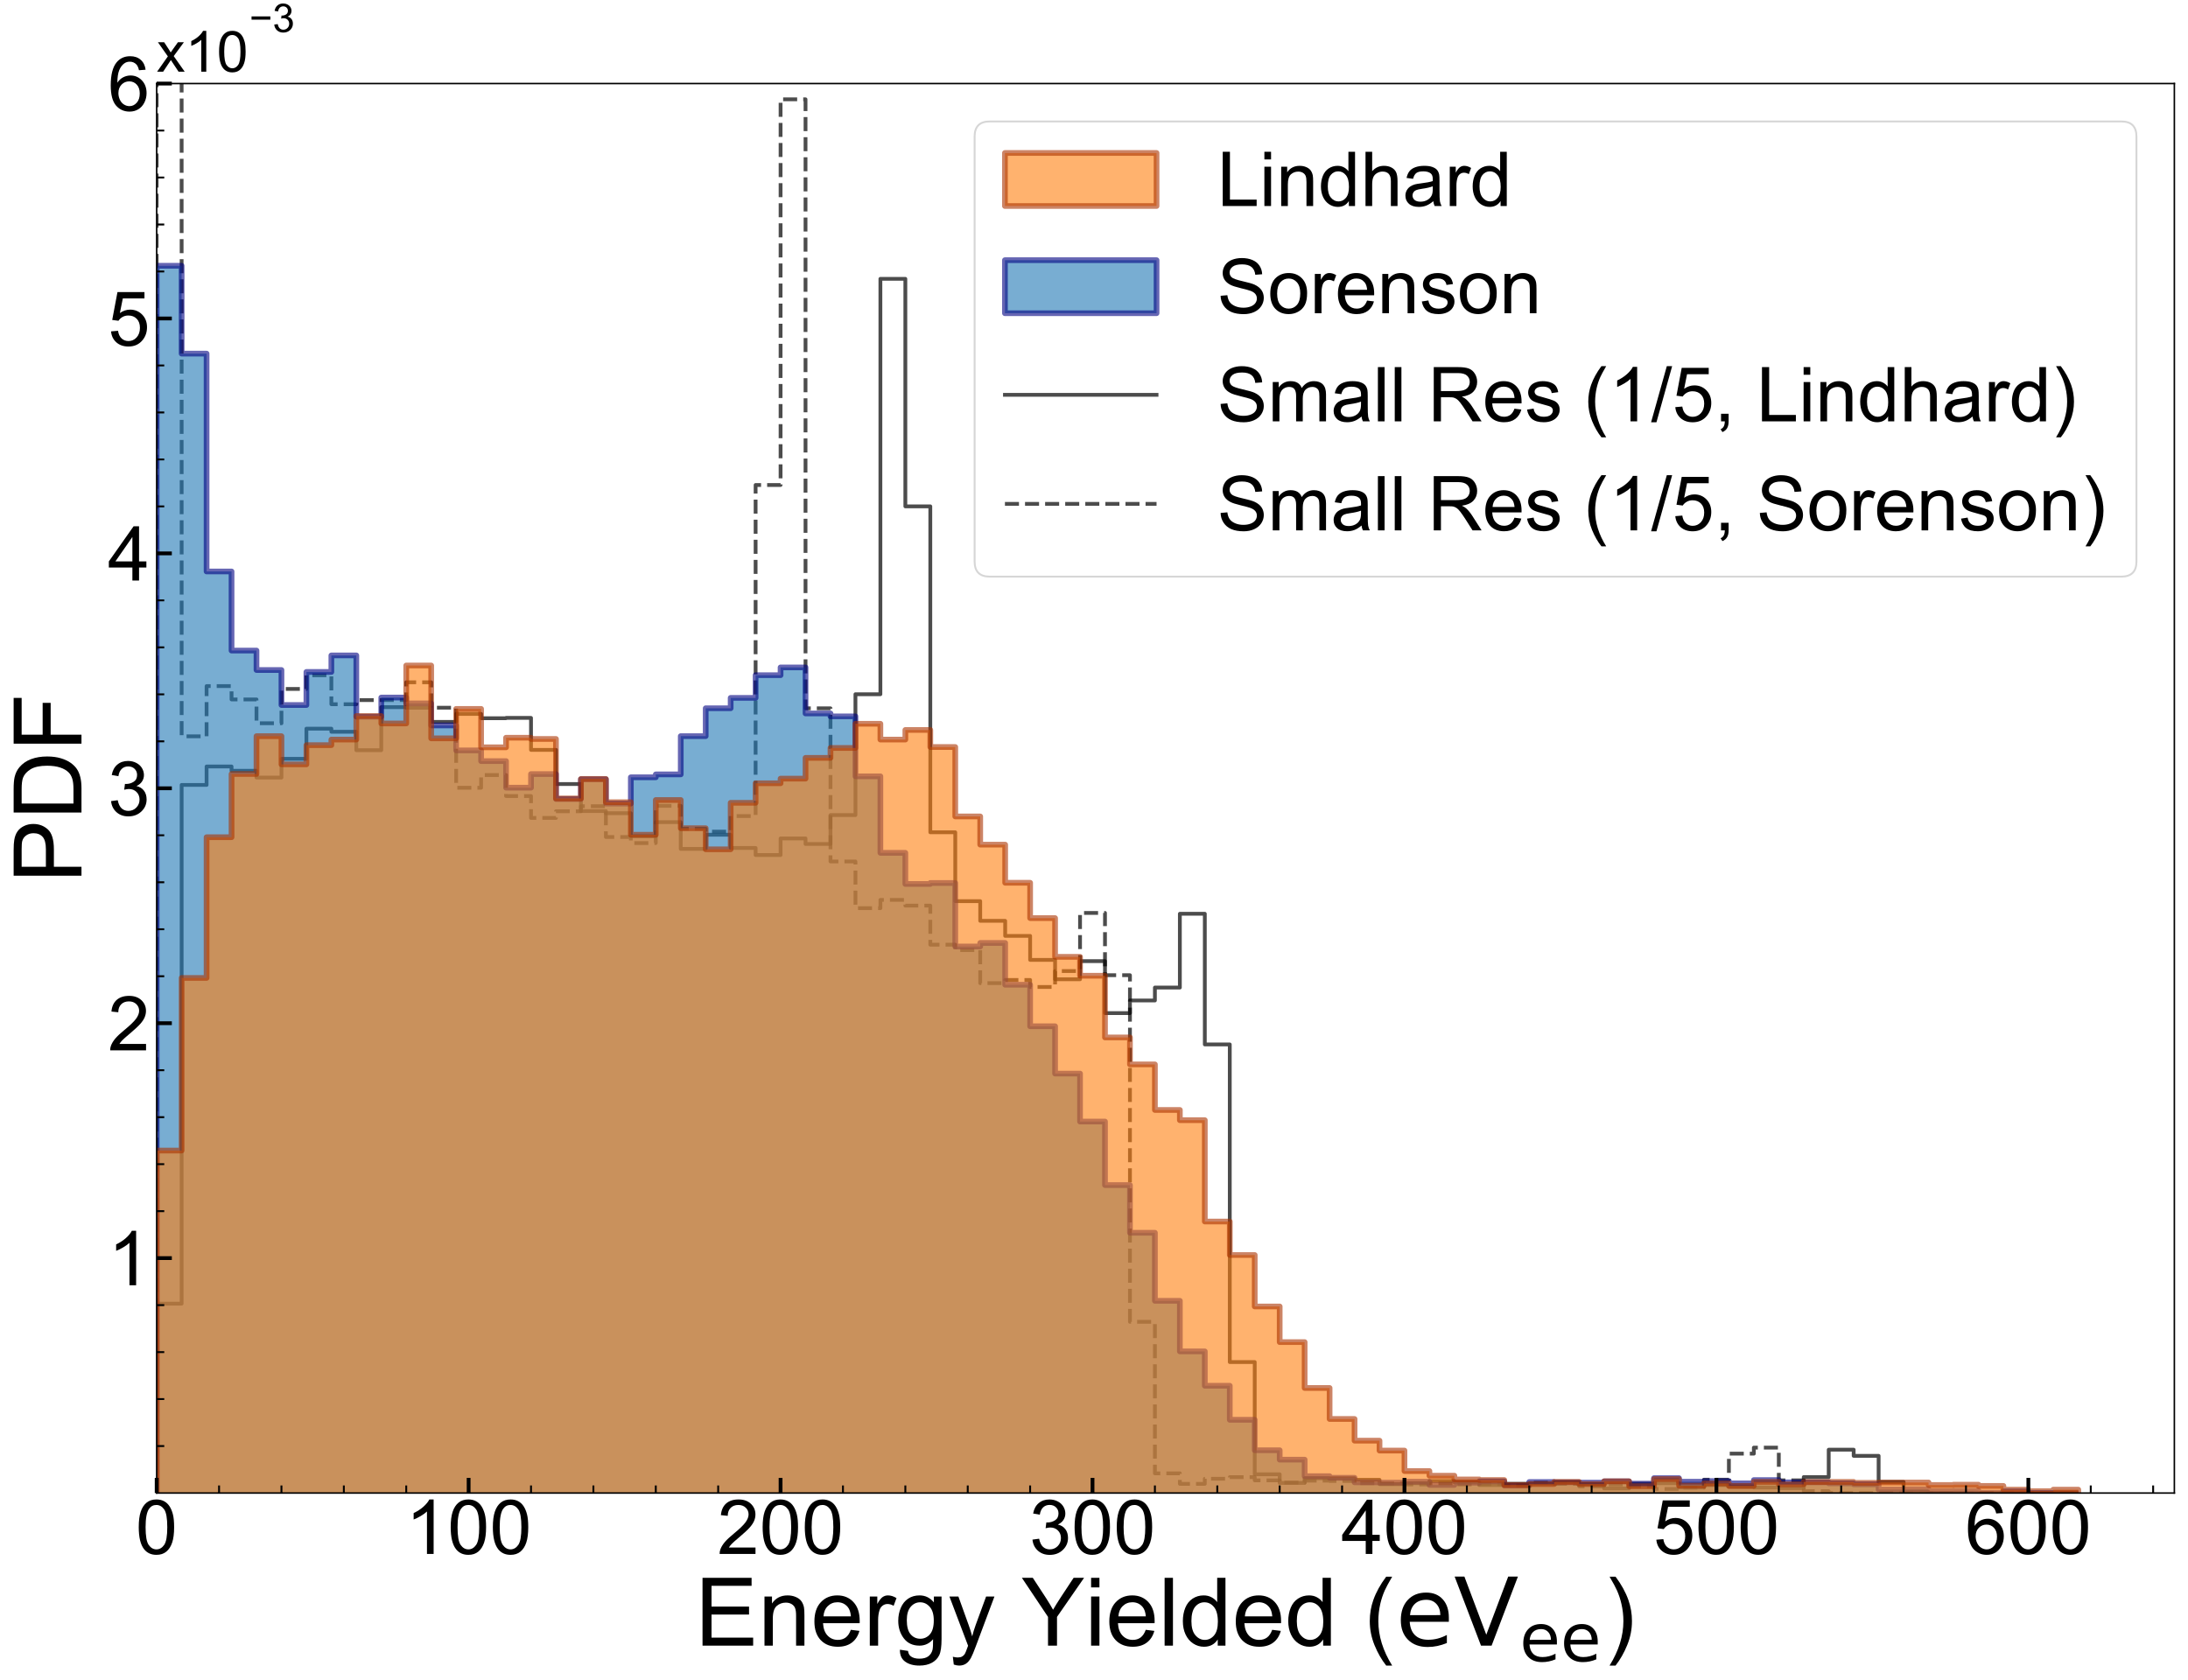 <?xml version="1.0" encoding="utf-8" standalone="no"?>
<!DOCTYPE svg PUBLIC "-//W3C//DTD SVG 1.1//EN"
  "http://www.w3.org/Graphics/SVG/1.1/DTD/svg11.dtd">
<!-- Created with matplotlib (https://matplotlib.org/) -->
<svg height="886.781pt" version="1.1" viewBox="0 0 1154.52 886.781" width="1154.52pt" xmlns="http://www.w3.org/2000/svg" xmlns:xlink="http://www.w3.org/1999/xlink">
 <defs>
  <style type="text/css">
*{stroke-linecap:butt;stroke-linejoin:round;}
  </style>
 </defs>
 <g id="figure_1">
  <g id="patch_1">
   <path d="M 0 886.781 
L 1154.52 886.781 
L 1154.52 0 
L 0 0 
z
" style="fill:#ffffff;"/>
  </g>
  <g id="axes_1">
   <g id="patch_2">
    <path d="M 82.67 788 
L 1147.32 788 
L 1147.32 44.1 
L 82.67 44.1 
z
" style="fill:#ffffff;"/>
   </g>
   <g id="patch_3">
    <path clip-path="url(#p6a015f4d8a)" d="M 82.67 788 
L 82.67 688.036 
L 95.839 688.036 
L 95.839 414.273 
L 109.007 414.273 
L 109.007 404.536 
L 122.175 404.536 
L 122.175 406.808 
L 135.343 406.808 
L 135.343 410.378 
L 148.511 410.378 
L 148.511 400.479 
L 161.68 400.479 
L 161.68 384.576 
L 174.848 384.576 
L 174.848 386.199 
L 188.016 386.199 
L 188.016 395.935 
L 201.184 395.935 
L 201.184 373.216 
L 214.352 373.216 
L 214.352 373.541 
L 227.521 373.541 
L 227.521 381.006 
L 240.689 381.006 
L 240.689 376.786 
L 253.857 376.786 
L 253.857 379.058 
L 267.025 379.058 
L 267.025 378.896 
L 280.194 378.896 
L 280.194 395.773 
L 293.362 395.773 
L 293.362 413.786 
L 306.53 413.786 
L 306.53 428.066 
L 319.698 428.066 
L 319.698 429.202 
L 332.866 429.202 
L 332.866 441.373 
L 346.035 441.373 
L 346.035 433.908 
L 359.203 433.908 
L 359.203 448.027 
L 372.371 448.027 
L 372.371 440.562 
L 385.539 440.562 
L 385.539 447.54 
L 398.707 447.54 
L 398.707 451.272 
L 411.876 451.272 
L 411.876 442.509 
L 425.044 442.509 
L 425.044 445.43 
L 438.212 445.43 
L 438.212 430.176 
L 451.38 430.176 
L 451.38 366.401 
L 464.548 366.401 
L 464.548 147.162 
L 477.717 147.162 
L 477.717 267.248 
L 490.885 267.248 
L 490.885 439.264 
L 504.053 439.264 
L 504.053 475.614 
L 517.221 475.614 
L 517.221 486 
L 530.39 486 
L 530.39 493.951 
L 543.558 493.951 
L 543.558 506.609 
L 556.726 506.609 
L 556.726 516.833 
L 569.894 516.833 
L 569.894 507.258 
L 583.062 507.258 
L 583.062 534.683 
L 596.231 534.683 
L 596.231 528.03 
L 609.399 528.03 
L 609.399 521.214 
L 622.567 521.214 
L 622.567 482.267 
L 635.735 482.267 
L 635.735 551.236 
L 648.903 551.236 
L 648.903 718.869 
L 662.072 718.869 
L 662.072 778.101 
L 675.24 778.101 
L 675.24 782.645 
L 688.408 782.645 
L 688.408 780.211 
L 714.745 780.211 
L 714.745 781.022 
L 727.913 781.022 
L 727.913 783.294 
L 741.081 783.294 
L 741.081 782.807 
L 754.249 782.807 
L 754.249 781.671 
L 767.417 781.671 
L 767.417 782.32 
L 780.586 782.32 
L 780.586 783.781 
L 793.754 783.781 
L 793.754 783.132 
L 806.922 783.132 
L 806.922 782.969 
L 820.09 782.969 
L 820.09 782.32 
L 833.258 782.32 
L 833.258 783.294 
L 846.427 783.294 
L 846.427 785.566 
L 859.595 785.566 
L 859.595 783.132 
L 872.763 783.132 
L 872.763 782.807 
L 885.931 782.807 
L 885.931 785.079 
L 899.1 785.079 
L 899.1 783.781 
L 912.268 783.781 
L 912.268 784.754 
L 925.436 784.754 
L 925.436 785.079 
L 938.604 785.079 
L 938.604 785.404 
L 951.772 785.404 
L 951.772 779.562 
L 964.941 779.562 
L 964.941 765.119 
L 978.109 765.119 
L 978.109 768.364 
L 991.277 768.364 
L 991.277 782.158 
L 1004.445 782.158 
L 1004.445 787.513 
L 1017.613 787.513 
L 1017.613 788 
L 1096.623 788 
L 1096.623 788 
" style="fill:none;opacity:0.7;stroke:#000000;stroke-linejoin:miter;stroke-width:2;"/>
   </g>
   <g id="patch_4">
    <path clip-path="url(#p6a015f4d8a)" d="M 82.67 788 
L 82.67 -1 
M 95.839 -1 
L 95.839 388.601 
L 109.007 388.601 
L 109.007 362.109 
L 122.175 362.109 
L 122.175 369.151 
L 135.343 369.151 
L 135.343 381.727 
L 148.511 381.727 
L 148.511 363.618 
L 161.68 363.618 
L 161.68 356.408 
L 174.848 356.408 
L 174.848 371.666 
L 188.016 371.666 
L 188.016 369.486 
L 214.352 369.486 
L 214.352 360.097 
L 227.521 360.097 
L 227.521 373.51 
L 240.689 373.51 
L 240.689 415.764 
L 253.857 415.764 
L 253.857 409.057 
L 267.025 409.057 
L 267.025 420.124 
L 280.194 420.124 
L 280.194 431.693 
L 293.362 431.693 
L 293.362 428.172 
L 306.53 428.172 
L 306.53 425.489 
L 319.698 425.489 
L 319.698 441.754 
L 332.866 441.754 
L 332.866 444.94 
L 346.035 444.94 
L 346.035 425.322 
L 359.203 425.322 
L 359.203 437.394 
L 372.371 437.394 
L 372.371 438.903 
L 385.539 438.903 
L 385.539 430.687 
L 398.707 430.687 
L 398.707 255.971 
L 411.876 255.971 
L 411.876 52.415 
L 425.044 52.415 
L 425.044 373.846 
L 438.212 373.846 
L 438.212 454.665 
L 451.38 454.665 
L 451.38 479.313 
L 464.548 479.313 
L 464.548 474.953 
L 477.717 474.953 
L 477.717 477.971 
L 490.885 477.971 
L 490.885 498.595 
L 504.053 498.595 
L 504.053 501.446 
L 517.221 501.446 
L 517.221 518.884 
L 530.39 518.884 
L 530.39 517.207 
L 543.558 517.207 
L 543.558 520.896 
L 556.726 520.896 
L 556.726 512.512 
L 569.894 512.512 
L 569.894 481.828 
L 583.062 481.828 
L 583.062 514.692 
L 596.231 514.692 
L 596.231 697.624 
L 609.399 697.624 
L 609.399 777.604 
L 622.567 777.604 
L 622.567 783.137 
L 635.735 783.137 
L 635.735 780.455 
L 648.903 780.455 
L 648.903 779.616 
L 662.072 779.616 
L 662.072 781.293 
L 675.24 781.293 
L 675.24 782.467 
L 688.408 782.467 
L 688.408 781.461 
L 701.576 781.461 
L 701.576 781.628 
L 714.745 781.628 
L 714.745 782.802 
L 727.913 782.802 
L 727.913 782.97 
L 741.081 782.97 
L 741.081 783.473 
L 754.249 783.473 
L 754.249 782.97 
L 767.417 782.97 
L 767.417 783.473 
L 780.586 783.473 
L 780.586 783.305 
L 793.754 783.305 
L 793.754 783.976 
L 806.922 783.976 
L 806.922 782.634 
L 820.09 782.634 
L 820.09 783.137 
L 833.258 783.137 
L 833.258 784.479 
L 846.427 784.479 
L 846.427 783.473 
L 859.595 783.473 
L 859.595 784.479 
L 872.763 784.479 
L 872.763 785.82 
L 885.931 785.82 
L 885.931 785.15 
L 899.1 785.15 
L 899.1 780.958 
L 912.268 780.958 
L 912.268 767.208 
L 925.436 767.208 
L 925.436 764.023 
L 938.604 764.023 
L 938.604 781.293 
L 951.772 781.293 
L 951.772 786.994 
L 964.941 786.994 
L 964.941 788 
L 1096.623 788 
L 1096.623 788 
" style="fill:none;opacity:0.7;stroke:#000000;stroke-dasharray:7.4,3.2;stroke-dashoffset:0;stroke-linejoin:miter;stroke-width:2;"/>
   </g>
   <g id="patch_5">
    <path clip-path="url(#p6a015f4d8a)" d="M 82.67 788 
L 82.67 140.272 
L 95.839 140.272 
L 95.839 186.636 
L 109.007 186.636 
L 109.007 301.605 
L 122.175 301.605 
L 122.175 343.35 
L 135.343 343.35 
L 135.343 353.615 
L 148.511 353.615 
L 148.511 372.092 
L 161.68 372.092 
L 161.68 354.641 
L 174.848 354.641 
L 174.848 345.916 
L 188.016 345.916 
L 188.016 378.251 
L 201.184 378.251 
L 201.184 368.157 
L 214.352 368.157 
L 214.352 371.237 
L 227.521 371.237 
L 227.521 382.87 
L 240.689 382.87 
L 240.689 396.044 
L 253.857 396.044 
L 253.857 401.69 
L 267.025 401.69 
L 267.025 415.719 
L 280.194 415.719 
L 280.194 408.533 
L 293.362 408.533 
L 293.362 421.707 
L 306.53 421.707 
L 306.53 411.271 
L 319.698 411.271 
L 319.698 424.102 
L 332.866 424.102 
L 332.866 410.244 
L 346.035 410.244 
L 346.035 408.704 
L 359.203 408.704 
L 359.203 388.516 
L 372.371 388.516 
L 372.371 373.803 
L 385.539 373.803 
L 385.539 368.328 
L 398.707 368.328 
L 398.707 356.352 
L 411.876 356.352 
L 411.876 352.246 
L 425.044 352.246 
L 425.044 376.54 
L 438.212 376.54 
L 438.212 378.08 
L 451.38 378.08 
L 451.38 409.731 
L 464.548 409.731 
L 464.548 450.107 
L 477.717 450.107 
L 477.717 466.531 
L 490.885 466.531 
L 490.885 466.018 
L 504.053 466.018 
L 504.053 499.55 
L 517.221 499.55 
L 517.221 497.669 
L 530.39 497.669 
L 530.39 519.739 
L 543.558 519.739 
L 543.558 541.637 
L 556.726 541.637 
L 556.726 566.616 
L 569.894 566.616 
L 569.894 591.936 
L 583.062 591.936 
L 583.062 625.469 
L 596.231 625.469 
L 596.231 650.619 
L 609.399 650.619 
L 609.399 686.547 
L 622.567 686.547 
L 622.567 713.236 
L 635.735 713.236 
L 635.735 731.371 
L 648.903 731.371 
L 648.903 749.335 
L 662.072 749.335 
L 662.072 765.417 
L 675.24 765.417 
L 675.24 770.378 
L 688.408 770.378 
L 688.408 779.104 
L 701.576 779.104 
L 701.576 779.959 
L 714.745 779.959 
L 714.745 782.354 
L 727.913 782.354 
L 727.913 782.525 
L 741.081 782.525 
L 741.081 782.012 
L 754.249 782.012 
L 754.249 783.723 
L 767.417 783.723 
L 767.417 782.525 
L 780.586 782.525 
L 780.586 781.841 
L 793.754 781.841 
L 793.754 784.065 
L 806.922 784.065 
L 806.922 782.183 
L 820.09 782.183 
L 820.09 782.354 
L 833.258 782.354 
L 833.258 782.525 
L 846.427 782.525 
L 846.427 781.841 
L 859.595 781.841 
L 859.595 783.039 
L 872.763 783.039 
L 872.763 780.13 
L 885.931 780.13 
L 885.931 782.012 
L 899.1 782.012 
L 899.1 781.67 
L 912.268 781.67 
L 912.268 782.867 
L 925.436 782.867 
L 925.436 781.157 
L 938.604 781.157 
L 938.604 782.354 
L 951.772 782.354 
L 951.772 782.354 
L 964.941 782.354 
L 964.941 782.867 
L 978.109 782.867 
L 978.109 783.381 
L 991.277 783.381 
L 991.277 786.118 
L 1004.445 786.118 
L 1004.445 785.947 
L 1017.613 785.947 
L 1017.613 786.973 
L 1030.782 786.973 
L 1030.782 786.802 
L 1043.95 786.802 
L 1043.95 787.829 
L 1057.118 787.829 
L 1057.118 787.145 
L 1070.286 787.145 
L 1070.286 788 
L 1083.454 788 
L 1083.454 788 
L 1096.623 788 
L 1096.623 788 
" style="fill:#1f77b4;opacity:0.6;stroke:#000080;stroke-linejoin:miter;stroke-width:3;"/>
   </g>
   <g id="patch_6">
    <path clip-path="url(#p6a015f4d8a)" d="M 82.67 788 
L 82.67 607.242 
L 95.839 607.242 
L 95.839 516.127 
L 109.007 516.127 
L 109.007 441.861 
L 122.175 441.861 
L 122.175 408.49 
L 135.343 408.49 
L 135.343 388.533 
L 148.511 388.533 
L 148.511 403.419 
L 161.68 403.419 
L 161.68 393.277 
L 174.848 393.277 
L 174.848 390.332 
L 188.016 390.332 
L 188.016 377.9 
L 201.184 377.9 
L 201.184 381.826 
L 214.352 381.826 
L 214.352 351.236 
L 227.521 351.236 
L 227.521 389.678 
L 240.689 389.678 
L 240.689 374.138 
L 253.857 374.138 
L 253.857 394.422 
L 267.025 394.422 
L 267.025 389.351 
L 280.194 389.351 
L 280.194 390.005 
L 293.362 390.005 
L 293.362 421.413 
L 306.53 421.413 
L 306.53 411.107 
L 319.698 411.107 
L 319.698 423.376 
L 332.866 423.376 
L 332.866 440.552 
L 346.035 440.552 
L 346.035 422.231 
L 359.203 422.231 
L 359.203 437.117 
L 372.371 437.117 
L 372.371 448.24 
L 385.539 448.24 
L 385.539 423.703 
L 398.707 423.703 
L 398.707 413.397 
L 411.876 413.397 
L 411.876 410.944 
L 425.044 410.944 
L 425.044 399.984 
L 438.212 399.984 
L 438.212 394.749 
L 451.38 394.749 
L 451.38 381.99 
L 464.548 381.99 
L 464.548 390.332 
L 477.717 390.332 
L 477.717 385.261 
L 490.885 385.261 
L 490.885 394.258 
L 504.053 394.258 
L 504.053 430.901 
L 517.221 430.901 
L 517.221 445.787 
L 530.39 445.787 
L 530.39 465.907 
L 543.558 465.907 
L 543.558 484.555 
L 556.726 484.555 
L 556.726 505.003 
L 569.894 505.003 
L 569.894 514.982 
L 583.062 514.982 
L 583.062 547.535 
L 596.231 547.535 
L 596.231 561.766 
L 609.399 561.766 
L 609.399 585.813 
L 622.567 585.813 
L 622.567 591.211 
L 635.735 591.211 
L 635.735 644.702 
L 648.903 644.702 
L 648.903 662.369 
L 662.072 662.369 
L 662.072 689.524 
L 675.24 689.524 
L 675.24 708.336 
L 688.408 708.336 
L 688.408 732.546 
L 701.576 732.546 
L 701.576 748.904 
L 714.745 748.904 
L 714.745 760.355 
L 727.913 760.355 
L 727.913 765.589 
L 741.081 765.589 
L 741.081 776.386 
L 754.249 776.386 
L 754.249 778.839 
L 767.417 778.839 
L 767.417 780.802 
L 780.586 780.802 
L 780.586 781.13 
L 793.754 781.13 
L 793.754 783.747 
L 806.922 783.747 
L 806.922 783.256 
L 820.09 783.256 
L 820.09 782.111 
L 833.258 782.111 
L 833.258 783.256 
L 846.427 783.256 
L 846.427 781.784 
L 859.595 781.784 
L 859.595 784.401 
L 872.763 784.401 
L 872.763 780.639 
L 885.931 780.639 
L 885.931 784.074 
L 899.1 784.074 
L 899.1 782.929 
L 912.268 782.929 
L 912.268 784.238 
L 925.436 784.238 
L 925.436 782.111 
L 938.604 782.111 
L 938.604 783.42 
L 951.772 783.42 
L 951.772 782.111 
L 964.941 782.111 
L 964.941 782.111 
L 978.109 782.111 
L 978.109 782.602 
L 991.277 782.602 
L 991.277 782.438 
L 1004.445 782.438 
L 1004.445 782.438 
L 1017.613 782.438 
L 1017.613 783.747 
L 1030.782 783.747 
L 1030.782 783.583 
L 1043.95 783.583 
L 1043.95 784.238 
L 1057.118 784.238 
L 1057.118 786.201 
L 1070.286 786.201 
L 1070.286 787.019 
L 1083.454 787.019 
L 1083.454 786.201 
L 1096.623 786.201 
L 1096.623 788 
" style="fill:#ff7f0e;opacity:0.6;stroke:#aa3300;stroke-linejoin:miter;stroke-width:3;"/>
   </g>
   <g id="matplotlib.axis_1">
    <g id="xtick_1">
     <g id="line2d_1">
      <defs>
       <path d="M 0 0 
L 0 -8 
" id="m0415cf0cfb" style="stroke:#000000;stroke-width:2;"/>
      </defs>
      <g>
       <use style="stroke:#000000;stroke-width:2;" x="82.67" xlink:href="#m0415cf0cfb" y="788"/>
      </g>
     </g>
     <g id="text_1">
      <!-- 0 -->
      <defs>
       <path d="M 4.156 35.297 
Q 4.156 48 6.766 55.734 
Q 9.375 63.484 14.516 67.672 
Q 19.672 71.875 27.484 71.875 
Q 33.25 71.875 37.594 69.547 
Q 41.938 67.234 44.766 62.859 
Q 47.609 58.5 49.219 52.219 
Q 50.828 45.953 50.828 35.297 
Q 50.828 22.703 48.234 14.969 
Q 45.656 7.234 40.5 3 
Q 35.359 -1.219 27.484 -1.219 
Q 17.141 -1.219 11.234 6.203 
Q 4.156 15.141 4.156 35.297 
z
M 13.188 35.297 
Q 13.188 17.672 17.312 11.828 
Q 21.438 6 27.484 6 
Q 33.547 6 37.672 11.859 
Q 41.797 17.719 41.797 35.297 
Q 41.797 52.984 37.672 58.781 
Q 33.547 64.594 27.391 64.594 
Q 21.344 64.594 17.719 59.469 
Q 13.188 52.938 13.188 35.297 
z
" id="ArialMT-48"/>
      </defs>
      <g transform="translate(71.548 820.131)scale(0.4 -0.4)">
       <use xlink:href="#ArialMT-48"/>
      </g>
     </g>
    </g>
    <g id="xtick_2">
     <g id="line2d_2">
      <g>
       <use style="stroke:#000000;stroke-width:2;" x="247.273" xlink:href="#m0415cf0cfb" y="788"/>
      </g>
     </g>
     <g id="text_2">
      <!-- 100 -->
      <defs>
       <path d="M 37.25 0 
L 28.469 0 
L 28.469 56 
Q 25.297 52.984 20.141 49.953 
Q 14.984 46.922 10.891 45.406 
L 10.891 53.906 
Q 18.266 57.375 23.781 62.297 
Q 29.297 67.234 31.594 71.875 
L 37.25 71.875 
z
" id="ArialMT-49"/>
      </defs>
      <g transform="translate(213.907 820.131)scale(0.4 -0.4)">
       <use xlink:href="#ArialMT-49"/>
       <use x="55.615" xlink:href="#ArialMT-48"/>
       <use x="111.23" xlink:href="#ArialMT-48"/>
      </g>
     </g>
    </g>
    <g id="xtick_3">
     <g id="line2d_3">
      <g>
       <use style="stroke:#000000;stroke-width:2;" x="411.876" xlink:href="#m0415cf0cfb" y="788"/>
      </g>
     </g>
     <g id="text_3">
      <!-- 200 -->
      <defs>
       <path d="M 50.344 8.453 
L 50.344 0 
L 3.031 0 
Q 2.938 3.172 4.047 6.109 
Q 5.859 10.938 9.828 15.625 
Q 13.812 20.312 21.344 26.469 
Q 33.016 36.031 37.109 41.625 
Q 41.219 47.219 41.219 52.203 
Q 41.219 57.422 37.469 61 
Q 33.734 64.594 27.734 64.594 
Q 21.391 64.594 17.578 60.781 
Q 13.766 56.984 13.719 50.25 
L 4.688 51.172 
Q 5.609 61.281 11.656 66.578 
Q 17.719 71.875 27.938 71.875 
Q 38.234 71.875 44.234 66.156 
Q 50.25 60.453 50.25 52 
Q 50.25 47.703 48.484 43.547 
Q 46.734 39.406 42.656 34.812 
Q 38.578 30.219 29.109 22.219 
Q 21.188 15.578 18.938 13.203 
Q 16.703 10.844 15.234 8.453 
z
" id="ArialMT-50"/>
      </defs>
      <g transform="translate(378.51 820.131)scale(0.4 -0.4)">
       <use xlink:href="#ArialMT-50"/>
       <use x="55.615" xlink:href="#ArialMT-48"/>
       <use x="111.23" xlink:href="#ArialMT-48"/>
      </g>
     </g>
    </g>
    <g id="xtick_4">
     <g id="line2d_4">
      <g>
       <use style="stroke:#000000;stroke-width:2;" x="576.478" xlink:href="#m0415cf0cfb" y="788"/>
      </g>
     </g>
     <g id="text_4">
      <!-- 300 -->
      <defs>
       <path d="M 4.203 18.891 
L 12.984 20.062 
Q 14.5 12.594 18.141 9.297 
Q 21.781 6 27 6 
Q 33.203 6 37.469 10.297 
Q 41.75 14.594 41.75 20.953 
Q 41.75 27 37.797 30.922 
Q 33.844 34.859 27.734 34.859 
Q 25.25 34.859 21.531 33.891 
L 22.516 41.609 
Q 23.391 41.5 23.922 41.5 
Q 29.547 41.5 34.031 44.422 
Q 38.531 47.359 38.531 53.469 
Q 38.531 58.297 35.25 61.469 
Q 31.984 64.656 26.812 64.656 
Q 21.688 64.656 18.266 61.422 
Q 14.844 58.203 13.875 51.766 
L 5.078 53.328 
Q 6.688 62.156 12.391 67.016 
Q 18.109 71.875 26.609 71.875 
Q 32.469 71.875 37.391 69.359 
Q 42.328 66.844 44.938 62.5 
Q 47.562 58.156 47.562 53.266 
Q 47.562 48.641 45.062 44.828 
Q 42.578 41.016 37.703 38.766 
Q 44.047 37.312 47.562 32.688 
Q 51.078 28.078 51.078 21.141 
Q 51.078 11.766 44.234 5.25 
Q 37.406 -1.266 26.953 -1.266 
Q 17.531 -1.266 11.297 4.344 
Q 5.078 9.969 4.203 18.891 
z
" id="ArialMT-51"/>
      </defs>
      <g transform="translate(543.113 820.131)scale(0.4 -0.4)">
       <use xlink:href="#ArialMT-51"/>
       <use x="55.615" xlink:href="#ArialMT-48"/>
       <use x="111.23" xlink:href="#ArialMT-48"/>
      </g>
     </g>
    </g>
    <g id="xtick_5">
     <g id="line2d_5">
      <g>
       <use style="stroke:#000000;stroke-width:2;" x="741.081" xlink:href="#m0415cf0cfb" y="788"/>
      </g>
     </g>
     <g id="text_5">
      <!-- 400 -->
      <defs>
       <path d="M 32.328 0 
L 32.328 17.141 
L 1.266 17.141 
L 1.266 25.203 
L 33.938 71.578 
L 41.109 71.578 
L 41.109 25.203 
L 50.781 25.203 
L 50.781 17.141 
L 41.109 17.141 
L 41.109 0 
z
M 32.328 25.203 
L 32.328 57.469 
L 9.906 25.203 
z
" id="ArialMT-52"/>
      </defs>
      <g transform="translate(707.715 820.131)scale(0.4 -0.4)">
       <use xlink:href="#ArialMT-52"/>
       <use x="55.615" xlink:href="#ArialMT-48"/>
       <use x="111.23" xlink:href="#ArialMT-48"/>
      </g>
     </g>
    </g>
    <g id="xtick_6">
     <g id="line2d_6">
      <g>
       <use style="stroke:#000000;stroke-width:2;" x="905.684" xlink:href="#m0415cf0cfb" y="788"/>
      </g>
     </g>
     <g id="text_6">
      <!-- 500 -->
      <defs>
       <path d="M 4.156 18.75 
L 13.375 19.531 
Q 14.406 12.797 18.141 9.391 
Q 21.875 6 27.156 6 
Q 33.5 6 37.891 10.781 
Q 42.281 15.578 42.281 23.484 
Q 42.281 31 38.062 35.344 
Q 33.844 39.703 27 39.703 
Q 22.75 39.703 19.328 37.766 
Q 15.922 35.844 13.969 32.766 
L 5.719 33.844 
L 12.641 70.609 
L 48.25 70.609 
L 48.25 62.203 
L 19.672 62.203 
L 15.828 42.969 
Q 22.266 47.469 29.344 47.469 
Q 38.719 47.469 45.156 40.969 
Q 51.609 34.469 51.609 24.266 
Q 51.609 14.547 45.953 7.469 
Q 39.062 -1.219 27.156 -1.219 
Q 17.391 -1.219 11.203 4.25 
Q 5.031 9.719 4.156 18.75 
z
" id="ArialMT-53"/>
      </defs>
      <g transform="translate(872.318 820.131)scale(0.4 -0.4)">
       <use xlink:href="#ArialMT-53"/>
       <use x="55.615" xlink:href="#ArialMT-48"/>
       <use x="111.23" xlink:href="#ArialMT-48"/>
      </g>
     </g>
    </g>
    <g id="xtick_7">
     <g id="line2d_7">
      <g>
       <use style="stroke:#000000;stroke-width:2;" x="1070.286" xlink:href="#m0415cf0cfb" y="788"/>
      </g>
     </g>
     <g id="text_7">
      <!-- 600 -->
      <defs>
       <path d="M 49.75 54.047 
L 41.016 53.375 
Q 39.844 58.547 37.703 60.891 
Q 34.125 64.656 28.906 64.656 
Q 24.703 64.656 21.531 62.312 
Q 17.391 59.281 14.984 53.469 
Q 12.594 47.656 12.5 36.922 
Q 15.672 41.75 20.266 44.094 
Q 24.859 46.438 29.891 46.438 
Q 38.672 46.438 44.844 39.969 
Q 51.031 33.5 51.031 23.25 
Q 51.031 16.5 48.125 10.719 
Q 45.219 4.938 40.141 1.859 
Q 35.062 -1.219 28.609 -1.219 
Q 17.625 -1.219 10.688 6.859 
Q 3.766 14.938 3.766 33.5 
Q 3.766 54.25 11.422 63.672 
Q 18.109 71.875 29.438 71.875 
Q 37.891 71.875 43.281 67.141 
Q 48.688 62.406 49.75 54.047 
z
M 13.875 23.188 
Q 13.875 18.656 15.797 14.5 
Q 17.719 10.359 21.188 8.172 
Q 24.656 6 28.469 6 
Q 34.031 6 38.031 10.484 
Q 42.047 14.984 42.047 22.703 
Q 42.047 30.125 38.078 34.391 
Q 34.125 38.672 28.125 38.672 
Q 22.172 38.672 18.016 34.391 
Q 13.875 30.125 13.875 23.188 
z
" id="ArialMT-54"/>
      </defs>
      <g transform="translate(1036.921 820.131)scale(0.4 -0.4)">
       <use xlink:href="#ArialMT-54"/>
       <use x="55.615" xlink:href="#ArialMT-48"/>
       <use x="111.23" xlink:href="#ArialMT-48"/>
      </g>
     </g>
    </g>
    <g id="xtick_8">
     <g id="line2d_8">
      <defs>
       <path d="M 0 0 
L 0 -4 
" id="m0d69eaa6e9" style="stroke:#000000;"/>
      </defs>
      <g>
       <use style="stroke:#000000;" x="115.591" xlink:href="#m0d69eaa6e9" y="788"/>
      </g>
     </g>
    </g>
    <g id="xtick_9">
     <g id="line2d_9">
      <g>
       <use style="stroke:#000000;" x="148.511" xlink:href="#m0d69eaa6e9" y="788"/>
      </g>
     </g>
    </g>
    <g id="xtick_10">
     <g id="line2d_10">
      <g>
       <use style="stroke:#000000;" x="181.432" xlink:href="#m0d69eaa6e9" y="788"/>
      </g>
     </g>
    </g>
    <g id="xtick_11">
     <g id="line2d_11">
      <g>
       <use style="stroke:#000000;" x="214.352" xlink:href="#m0d69eaa6e9" y="788"/>
      </g>
     </g>
    </g>
    <g id="xtick_12">
     <g id="line2d_12">
      <g>
       <use style="stroke:#000000;" x="280.194" xlink:href="#m0d69eaa6e9" y="788"/>
      </g>
     </g>
    </g>
    <g id="xtick_13">
     <g id="line2d_13">
      <g>
       <use style="stroke:#000000;" x="313.114" xlink:href="#m0d69eaa6e9" y="788"/>
      </g>
     </g>
    </g>
    <g id="xtick_14">
     <g id="line2d_14">
      <g>
       <use style="stroke:#000000;" x="346.035" xlink:href="#m0d69eaa6e9" y="788"/>
      </g>
     </g>
    </g>
    <g id="xtick_15">
     <g id="line2d_15">
      <g>
       <use style="stroke:#000000;" x="378.955" xlink:href="#m0d69eaa6e9" y="788"/>
      </g>
     </g>
    </g>
    <g id="xtick_16">
     <g id="line2d_16">
      <g>
       <use style="stroke:#000000;" x="444.796" xlink:href="#m0d69eaa6e9" y="788"/>
      </g>
     </g>
    </g>
    <g id="xtick_17">
     <g id="line2d_17">
      <g>
       <use style="stroke:#000000;" x="477.717" xlink:href="#m0d69eaa6e9" y="788"/>
      </g>
     </g>
    </g>
    <g id="xtick_18">
     <g id="line2d_18">
      <g>
       <use style="stroke:#000000;" x="510.637" xlink:href="#m0d69eaa6e9" y="788"/>
      </g>
     </g>
    </g>
    <g id="xtick_19">
     <g id="line2d_19">
      <g>
       <use style="stroke:#000000;" x="543.558" xlink:href="#m0d69eaa6e9" y="788"/>
      </g>
     </g>
    </g>
    <g id="xtick_20">
     <g id="line2d_20">
      <g>
       <use style="stroke:#000000;" x="609.399" xlink:href="#m0d69eaa6e9" y="788"/>
      </g>
     </g>
    </g>
    <g id="xtick_21">
     <g id="line2d_21">
      <g>
       <use style="stroke:#000000;" x="642.319" xlink:href="#m0d69eaa6e9" y="788"/>
      </g>
     </g>
    </g>
    <g id="xtick_22">
     <g id="line2d_22">
      <g>
       <use style="stroke:#000000;" x="675.24" xlink:href="#m0d69eaa6e9" y="788"/>
      </g>
     </g>
    </g>
    <g id="xtick_23">
     <g id="line2d_23">
      <g>
       <use style="stroke:#000000;" x="708.16" xlink:href="#m0d69eaa6e9" y="788"/>
      </g>
     </g>
    </g>
    <g id="xtick_24">
     <g id="line2d_24">
      <g>
       <use style="stroke:#000000;" x="774.001" xlink:href="#m0d69eaa6e9" y="788"/>
      </g>
     </g>
    </g>
    <g id="xtick_25">
     <g id="line2d_25">
      <g>
       <use style="stroke:#000000;" x="806.922" xlink:href="#m0d69eaa6e9" y="788"/>
      </g>
     </g>
    </g>
    <g id="xtick_26">
     <g id="line2d_26">
      <g>
       <use style="stroke:#000000;" x="839.843" xlink:href="#m0d69eaa6e9" y="788"/>
      </g>
     </g>
    </g>
    <g id="xtick_27">
     <g id="line2d_27">
      <g>
       <use style="stroke:#000000;" x="872.763" xlink:href="#m0d69eaa6e9" y="788"/>
      </g>
     </g>
    </g>
    <g id="xtick_28">
     <g id="line2d_28">
      <g>
       <use style="stroke:#000000;" x="938.604" xlink:href="#m0d69eaa6e9" y="788"/>
      </g>
     </g>
    </g>
    <g id="xtick_29">
     <g id="line2d_29">
      <g>
       <use style="stroke:#000000;" x="971.525" xlink:href="#m0d69eaa6e9" y="788"/>
      </g>
     </g>
    </g>
    <g id="xtick_30">
     <g id="line2d_30">
      <g>
       <use style="stroke:#000000;" x="1004.445" xlink:href="#m0d69eaa6e9" y="788"/>
      </g>
     </g>
    </g>
    <g id="xtick_31">
     <g id="line2d_31">
      <g>
       <use style="stroke:#000000;" x="1037.366" xlink:href="#m0d69eaa6e9" y="788"/>
      </g>
     </g>
    </g>
    <g id="xtick_32">
     <g id="line2d_32">
      <g>
       <use style="stroke:#000000;" x="1103.207" xlink:href="#m0d69eaa6e9" y="788"/>
      </g>
     </g>
    </g>
    <g id="xtick_33">
     <g id="line2d_33">
      <g>
       <use style="stroke:#000000;" x="1136.127" xlink:href="#m0d69eaa6e9" y="788"/>
      </g>
     </g>
    </g>
    <g id="text_8">
     <!-- Energy Yielded ($\mathrm{eV}_{\mathrm{ee}}$) -->
     <defs>
      <path d="M 7.906 0 
L 7.906 71.578 
L 59.672 71.578 
L 59.672 63.141 
L 17.391 63.141 
L 17.391 41.219 
L 56.984 41.219 
L 56.984 32.812 
L 17.391 32.812 
L 17.391 8.453 
L 61.328 8.453 
L 61.328 0 
z
" id="ArialMT-69"/>
      <path d="M 6.594 0 
L 6.594 51.859 
L 14.5 51.859 
L 14.5 44.484 
Q 20.219 53.031 31 53.031 
Q 35.688 53.031 39.625 51.344 
Q 43.562 49.656 45.516 46.922 
Q 47.469 44.188 48.25 40.438 
Q 48.734 37.984 48.734 31.891 
L 48.734 0 
L 39.938 0 
L 39.938 31.547 
Q 39.938 36.922 38.906 39.578 
Q 37.891 42.234 35.281 43.812 
Q 32.672 45.406 29.156 45.406 
Q 23.531 45.406 19.453 41.844 
Q 15.375 38.281 15.375 28.328 
L 15.375 0 
z
" id="ArialMT-110"/>
      <path d="M 42.094 16.703 
L 51.172 15.578 
Q 49.031 7.625 43.219 3.219 
Q 37.406 -1.172 28.375 -1.172 
Q 17 -1.172 10.328 5.828 
Q 3.656 12.844 3.656 25.484 
Q 3.656 38.578 10.391 45.797 
Q 17.141 53.031 27.875 53.031 
Q 38.281 53.031 44.875 45.953 
Q 51.469 38.875 51.469 26.031 
Q 51.469 25.25 51.422 23.688 
L 12.75 23.688 
Q 13.234 15.141 17.578 10.594 
Q 21.922 6.062 28.422 6.062 
Q 33.25 6.062 36.672 8.594 
Q 40.094 11.141 42.094 16.703 
z
M 13.234 30.906 
L 42.188 30.906 
Q 41.609 37.453 38.875 40.719 
Q 34.672 45.797 27.984 45.797 
Q 21.922 45.797 17.797 41.75 
Q 13.672 37.703 13.234 30.906 
z
" id="ArialMT-101"/>
      <path d="M 6.5 0 
L 6.5 51.859 
L 14.406 51.859 
L 14.406 44 
Q 17.438 49.516 20 51.266 
Q 22.562 53.031 25.641 53.031 
Q 30.078 53.031 34.672 50.203 
L 31.641 42.047 
Q 28.422 43.953 25.203 43.953 
Q 22.312 43.953 20.016 42.219 
Q 17.719 40.484 16.75 37.406 
Q 15.281 32.719 15.281 27.156 
L 15.281 0 
z
" id="ArialMT-114"/>
      <path d="M 4.984 -4.297 
L 13.531 -5.562 
Q 14.062 -9.516 16.5 -11.328 
Q 19.781 -13.766 25.438 -13.766 
Q 31.547 -13.766 34.859 -11.328 
Q 38.188 -8.891 39.359 -4.5 
Q 40.047 -1.812 39.984 6.781 
Q 34.234 0 25.641 0 
Q 14.938 0 9.078 7.719 
Q 3.219 15.438 3.219 26.219 
Q 3.219 33.641 5.906 39.906 
Q 8.594 46.188 13.688 49.609 
Q 18.797 53.031 25.688 53.031 
Q 34.859 53.031 40.828 45.609 
L 40.828 51.859 
L 48.922 51.859 
L 48.922 7.031 
Q 48.922 -5.078 46.453 -10.125 
Q 44 -15.188 38.641 -18.109 
Q 33.297 -21.047 25.484 -21.047 
Q 16.219 -21.047 10.5 -16.875 
Q 4.781 -12.703 4.984 -4.297 
z
M 12.25 26.859 
Q 12.25 16.656 16.297 11.969 
Q 20.359 7.281 26.469 7.281 
Q 32.516 7.281 36.609 11.938 
Q 40.719 16.609 40.719 26.562 
Q 40.719 36.078 36.5 40.906 
Q 32.281 45.75 26.312 45.75 
Q 20.453 45.75 16.344 40.984 
Q 12.25 36.234 12.25 26.859 
z
" id="ArialMT-103"/>
      <path d="M 6.203 -19.969 
L 5.219 -11.719 
Q 8.109 -12.5 10.25 -12.5 
Q 13.188 -12.5 14.938 -11.516 
Q 16.703 -10.547 17.828 -8.797 
Q 18.656 -7.469 20.516 -2.25 
Q 20.75 -1.516 21.297 -0.094 
L 1.609 51.859 
L 11.078 51.859 
L 21.875 21.828 
Q 23.969 16.109 25.641 9.812 
Q 27.156 15.875 29.25 21.625 
L 40.328 51.859 
L 49.125 51.859 
L 29.391 -0.875 
Q 26.219 -9.422 24.469 -12.641 
Q 22.125 -17 19.094 -19.016 
Q 16.062 -21.047 11.859 -21.047 
Q 9.328 -21.047 6.203 -19.969 
z
" id="ArialMT-121"/>
      <path id="ArialMT-32"/>
      <path d="M 27.875 0 
L 27.875 30.328 
L 0.297 71.578 
L 11.812 71.578 
L 25.922 50 
Q 29.828 43.953 33.203 37.891 
Q 36.422 43.5 41.016 50.531 
L 54.891 71.578 
L 65.922 71.578 
L 37.359 30.328 
L 37.359 0 
z
" id="ArialMT-89"/>
      <path d="M 6.641 61.469 
L 6.641 71.578 
L 15.438 71.578 
L 15.438 61.469 
z
M 6.641 0 
L 6.641 51.859 
L 15.438 51.859 
L 15.438 0 
z
" id="ArialMT-105"/>
      <path d="M 6.391 0 
L 6.391 71.578 
L 15.188 71.578 
L 15.188 0 
z
" id="ArialMT-108"/>
      <path d="M 40.234 0 
L 40.234 6.547 
Q 35.297 -1.172 25.734 -1.172 
Q 19.531 -1.172 14.328 2.25 
Q 9.125 5.672 6.266 11.797 
Q 3.422 17.922 3.422 25.875 
Q 3.422 33.641 6 39.969 
Q 8.594 46.297 13.766 49.656 
Q 18.953 53.031 25.344 53.031 
Q 30.031 53.031 33.688 51.047 
Q 37.359 49.078 39.656 45.906 
L 39.656 71.578 
L 48.391 71.578 
L 48.391 0 
z
M 12.453 25.875 
Q 12.453 15.922 16.641 10.984 
Q 20.844 6.062 26.562 6.062 
Q 32.328 6.062 36.344 10.766 
Q 40.375 15.484 40.375 25.141 
Q 40.375 35.797 36.266 40.766 
Q 32.172 45.75 26.172 45.75 
Q 20.312 45.75 16.375 40.969 
Q 12.453 36.188 12.453 25.875 
z
" id="ArialMT-100"/>
      <path d="M 23.391 -21.047 
Q 16.109 -11.859 11.078 0.438 
Q 6.062 12.75 6.062 25.922 
Q 6.062 37.547 9.812 48.188 
Q 14.203 60.547 23.391 72.797 
L 29.688 72.797 
Q 23.781 62.641 21.875 58.297 
Q 18.891 51.562 17.188 44.234 
Q 15.094 35.109 15.094 25.875 
Q 15.094 2.391 29.688 -21.047 
z
" id="ArialMT-40"/>
      <path d="M 56.203 29.594 
L 56.203 25.203 
L 14.891 25.203 
Q 15.484 15.922 20.484 11.062 
Q 25.484 6.203 34.422 6.203 
Q 39.594 6.203 44.453 7.469 
Q 49.312 8.734 54.109 11.281 
L 54.109 2.781 
Q 49.266 0.734 44.188 -0.344 
Q 39.109 -1.422 33.891 -1.422 
Q 20.797 -1.422 13.156 6.188 
Q 5.516 13.812 5.516 26.812 
Q 5.516 40.234 12.766 48.109 
Q 20.016 56 32.328 56 
Q 43.359 56 49.781 48.891 
Q 56.203 41.797 56.203 29.594 
z
M 47.219 32.234 
Q 47.125 39.594 43.094 43.984 
Q 39.062 48.391 32.422 48.391 
Q 24.906 48.391 20.391 44.141 
Q 15.875 39.891 15.188 32.172 
z
" id="DejaVuSans-101"/>
      <path d="M 28.609 0 
L 0.781 72.906 
L 11.078 72.906 
L 34.188 11.531 
L 57.328 72.906 
L 67.578 72.906 
L 39.797 0 
z
" id="DejaVuSans-86"/>
      <path d="M 12.359 -21.047 
L 6.062 -21.047 
Q 20.656 2.391 20.656 25.875 
Q 20.656 35.062 18.562 44.094 
Q 16.891 51.422 13.922 58.156 
Q 12.016 62.547 6.062 72.797 
L 12.359 72.797 
Q 21.531 60.547 25.922 48.188 
Q 29.688 37.547 29.688 25.922 
Q 29.688 12.75 24.625 0.438 
Q 19.578 -11.859 12.359 -21.047 
z
" id="ArialMT-41"/>
     </defs>
     <g transform="translate(366.745 868.581)scale(0.5 -0.5)">
      <use transform="translate(0 0.094)" xlink:href="#ArialMT-69"/>
      <use transform="translate(66.699 0.094)" xlink:href="#ArialMT-110"/>
      <use transform="translate(122.314 0.094)" xlink:href="#ArialMT-101"/>
      <use transform="translate(177.93 0.094)" xlink:href="#ArialMT-114"/>
      <use transform="translate(211.23 0.094)" xlink:href="#ArialMT-103"/>
      <use transform="translate(266.846 0.094)" xlink:href="#ArialMT-121"/>
      <use transform="translate(316.846 0.094)" xlink:href="#ArialMT-32"/>
      <use transform="translate(344.629 0.094)" xlink:href="#ArialMT-89"/>
      <use transform="translate(411.328 0.094)" xlink:href="#ArialMT-105"/>
      <use transform="translate(433.545 0.094)" xlink:href="#ArialMT-101"/>
      <use transform="translate(489.16 0.094)" xlink:href="#ArialMT-108"/>
      <use transform="translate(511.377 0.094)" xlink:href="#ArialMT-100"/>
      <use transform="translate(566.992 0.094)" xlink:href="#ArialMT-101"/>
      <use transform="translate(622.607 0.094)" xlink:href="#ArialMT-100"/>
      <use transform="translate(678.223 0.094)" xlink:href="#ArialMT-32"/>
      <use transform="translate(706.006 0.094)" xlink:href="#ArialMT-40"/>
      <use transform="translate(739.307 0.094)" xlink:href="#DejaVuSans-101"/>
      <use transform="translate(800.83 0.094)" xlink:href="#DejaVuSans-86"/>
      <use transform="translate(870.195 -16.312)scale(0.7)" xlink:href="#DejaVuSans-101"/>
      <use transform="translate(913.262 -16.312)scale(0.7)" xlink:href="#DejaVuSans-101"/>
      <use transform="translate(959.062 0.094)" xlink:href="#ArialMT-41"/>
     </g>
    </g>
   </g>
   <g id="matplotlib.axis_2">
    <g id="ytick_1">
     <g id="line2d_34">
      <defs>
       <path d="M 0 0 
L 8 0 
" id="m37181e986e" style="stroke:#000000;stroke-width:2;"/>
      </defs>
      <g>
       <use style="stroke:#000000;stroke-width:2;" x="82.67" xlink:href="#m37181e986e" y="664.017"/>
      </g>
     </g>
     <g id="text_9">
      <!-- 1 -->
      <g transform="translate(56.927 678.332)scale(0.4 -0.4)">
       <use xlink:href="#ArialMT-49"/>
      </g>
     </g>
    </g>
    <g id="ytick_2">
     <g id="line2d_35">
      <g>
       <use style="stroke:#000000;stroke-width:2;" x="82.67" xlink:href="#m37181e986e" y="540.033"/>
      </g>
     </g>
     <g id="text_10">
      <!-- 2 -->
      <g transform="translate(56.927 554.349)scale(0.4 -0.4)">
       <use xlink:href="#ArialMT-50"/>
      </g>
     </g>
    </g>
    <g id="ytick_3">
     <g id="line2d_36">
      <g>
       <use style="stroke:#000000;stroke-width:2;" x="82.67" xlink:href="#m37181e986e" y="416.05"/>
      </g>
     </g>
     <g id="text_11">
      <!-- 3 -->
      <g transform="translate(56.927 430.366)scale(0.4 -0.4)">
       <use xlink:href="#ArialMT-51"/>
      </g>
     </g>
    </g>
    <g id="ytick_4">
     <g id="line2d_37">
      <g>
       <use style="stroke:#000000;stroke-width:2;" x="82.67" xlink:href="#m37181e986e" y="292.067"/>
      </g>
     </g>
     <g id="text_12">
      <!-- 4 -->
      <g transform="translate(56.927 306.382)scale(0.4 -0.4)">
       <use xlink:href="#ArialMT-52"/>
      </g>
     </g>
    </g>
    <g id="ytick_5">
     <g id="line2d_38">
      <g>
       <use style="stroke:#000000;stroke-width:2;" x="82.67" xlink:href="#m37181e986e" y="168.083"/>
      </g>
     </g>
     <g id="text_13">
      <!-- 5 -->
      <g transform="translate(56.927 182.399)scale(0.4 -0.4)">
       <use xlink:href="#ArialMT-53"/>
      </g>
     </g>
    </g>
    <g id="ytick_6">
     <g id="line2d_39">
      <g>
       <use style="stroke:#000000;stroke-width:2;" x="82.67" xlink:href="#m37181e986e" y="44.1"/>
      </g>
     </g>
     <g id="text_14">
      <!-- 6 -->
      <g transform="translate(56.927 58.416)scale(0.4 -0.4)">
       <use xlink:href="#ArialMT-54"/>
      </g>
     </g>
    </g>
    <g id="ytick_7">
     <g id="line2d_40">
      <defs>
       <path d="M 0 0 
L 4 0 
" id="md8b7b74669" style="stroke:#000000;"/>
      </defs>
      <g>
       <use style="stroke:#000000;" x="82.67" xlink:href="#md8b7b74669" y="763.203"/>
      </g>
     </g>
    </g>
    <g id="ytick_8">
     <g id="line2d_41">
      <g>
       <use style="stroke:#000000;" x="82.67" xlink:href="#md8b7b74669" y="738.407"/>
      </g>
     </g>
    </g>
    <g id="ytick_9">
     <g id="line2d_42">
      <g>
       <use style="stroke:#000000;" x="82.67" xlink:href="#md8b7b74669" y="713.61"/>
      </g>
     </g>
    </g>
    <g id="ytick_10">
     <g id="line2d_43">
      <g>
       <use style="stroke:#000000;" x="82.67" xlink:href="#md8b7b74669" y="688.813"/>
      </g>
     </g>
    </g>
    <g id="ytick_11">
     <g id="line2d_44">
      <g>
       <use style="stroke:#000000;" x="82.67" xlink:href="#md8b7b74669" y="639.22"/>
      </g>
     </g>
    </g>
    <g id="ytick_12">
     <g id="line2d_45">
      <g>
       <use style="stroke:#000000;" x="82.67" xlink:href="#md8b7b74669" y="614.423"/>
      </g>
     </g>
    </g>
    <g id="ytick_13">
     <g id="line2d_46">
      <g>
       <use style="stroke:#000000;" x="82.67" xlink:href="#md8b7b74669" y="589.627"/>
      </g>
     </g>
    </g>
    <g id="ytick_14">
     <g id="line2d_47">
      <g>
       <use style="stroke:#000000;" x="82.67" xlink:href="#md8b7b74669" y="564.83"/>
      </g>
     </g>
    </g>
    <g id="ytick_15">
     <g id="line2d_48">
      <g>
       <use style="stroke:#000000;" x="82.67" xlink:href="#md8b7b74669" y="515.237"/>
      </g>
     </g>
    </g>
    <g id="ytick_16">
     <g id="line2d_49">
      <g>
       <use style="stroke:#000000;" x="82.67" xlink:href="#md8b7b74669" y="490.44"/>
      </g>
     </g>
    </g>
    <g id="ytick_17">
     <g id="line2d_50">
      <g>
       <use style="stroke:#000000;" x="82.67" xlink:href="#md8b7b74669" y="465.643"/>
      </g>
     </g>
    </g>
    <g id="ytick_18">
     <g id="line2d_51">
      <g>
       <use style="stroke:#000000;" x="82.67" xlink:href="#md8b7b74669" y="440.847"/>
      </g>
     </g>
    </g>
    <g id="ytick_19">
     <g id="line2d_52">
      <g>
       <use style="stroke:#000000;" x="82.67" xlink:href="#md8b7b74669" y="391.253"/>
      </g>
     </g>
    </g>
    <g id="ytick_20">
     <g id="line2d_53">
      <g>
       <use style="stroke:#000000;" x="82.67" xlink:href="#md8b7b74669" y="366.457"/>
      </g>
     </g>
    </g>
    <g id="ytick_21">
     <g id="line2d_54">
      <g>
       <use style="stroke:#000000;" x="82.67" xlink:href="#md8b7b74669" y="341.66"/>
      </g>
     </g>
    </g>
    <g id="ytick_22">
     <g id="line2d_55">
      <g>
       <use style="stroke:#000000;" x="82.67" xlink:href="#md8b7b74669" y="316.863"/>
      </g>
     </g>
    </g>
    <g id="ytick_23">
     <g id="line2d_56">
      <g>
       <use style="stroke:#000000;" x="82.67" xlink:href="#md8b7b74669" y="267.27"/>
      </g>
     </g>
    </g>
    <g id="ytick_24">
     <g id="line2d_57">
      <g>
       <use style="stroke:#000000;" x="82.67" xlink:href="#md8b7b74669" y="242.473"/>
      </g>
     </g>
    </g>
    <g id="ytick_25">
     <g id="line2d_58">
      <g>
       <use style="stroke:#000000;" x="82.67" xlink:href="#md8b7b74669" y="217.677"/>
      </g>
     </g>
    </g>
    <g id="ytick_26">
     <g id="line2d_59">
      <g>
       <use style="stroke:#000000;" x="82.67" xlink:href="#md8b7b74669" y="192.88"/>
      </g>
     </g>
    </g>
    <g id="ytick_27">
     <g id="line2d_60">
      <g>
       <use style="stroke:#000000;" x="82.67" xlink:href="#md8b7b74669" y="143.287"/>
      </g>
     </g>
    </g>
    <g id="ytick_28">
     <g id="line2d_61">
      <g>
       <use style="stroke:#000000;" x="82.67" xlink:href="#md8b7b74669" y="118.49"/>
      </g>
     </g>
    </g>
    <g id="ytick_29">
     <g id="line2d_62">
      <g>
       <use style="stroke:#000000;" x="82.67" xlink:href="#md8b7b74669" y="93.693"/>
      </g>
     </g>
    </g>
    <g id="ytick_30">
     <g id="line2d_63">
      <g>
       <use style="stroke:#000000;" x="82.67" xlink:href="#md8b7b74669" y="68.897"/>
      </g>
     </g>
    </g>
    <g id="text_15">
     <!-- PDF -->
     <defs>
      <path d="M 7.719 0 
L 7.719 71.578 
L 34.719 71.578 
Q 41.844 71.578 45.609 70.906 
Q 50.875 70.016 54.438 67.547 
Q 58.016 65.094 60.188 60.641 
Q 62.359 56.203 62.359 50.875 
Q 62.359 41.75 56.547 35.422 
Q 50.734 29.109 35.547 29.109 
L 17.188 29.109 
L 17.188 0 
z
M 17.188 37.547 
L 35.688 37.547 
Q 44.875 37.547 48.734 40.969 
Q 52.594 44.391 52.594 50.594 
Q 52.594 55.078 50.312 58.266 
Q 48.047 61.469 44.344 62.5 
Q 41.938 63.141 35.5 63.141 
L 17.188 63.141 
z
" id="ArialMT-80"/>
      <path d="M 7.719 0 
L 7.719 71.578 
L 32.375 71.578 
Q 40.719 71.578 45.125 70.562 
Q 51.266 69.141 55.609 65.438 
Q 61.281 60.641 64.078 53.188 
Q 66.891 45.75 66.891 36.188 
Q 66.891 28.031 64.984 21.734 
Q 63.094 15.438 60.109 11.297 
Q 57.125 7.172 53.578 4.797 
Q 50.047 2.438 45.047 1.219 
Q 40.047 0 33.547 0 
z
M 17.188 8.453 
L 32.469 8.453 
Q 39.547 8.453 43.578 9.766 
Q 47.609 11.078 50 13.484 
Q 53.375 16.844 55.25 22.531 
Q 57.125 28.219 57.125 36.328 
Q 57.125 47.562 53.438 53.594 
Q 49.75 59.625 44.484 61.672 
Q 40.672 63.141 32.234 63.141 
L 17.188 63.141 
z
" id="ArialMT-68"/>
      <path d="M 8.203 0 
L 8.203 71.578 
L 56.5 71.578 
L 56.5 63.141 
L 17.672 63.141 
L 17.672 40.969 
L 51.266 40.969 
L 51.266 32.516 
L 17.672 32.516 
L 17.672 0 
z
" id="ArialMT-70"/>
     </defs>
     <g transform="translate(42.989 466.05)rotate(-90)scale(0.5 -0.5)">
      <use xlink:href="#ArialMT-80"/>
      <use x="66.699" xlink:href="#ArialMT-68"/>
      <use x="138.916" xlink:href="#ArialMT-70"/>
     </g>
    </g>
   </g>
   <g id="patch_7">
    <path d="M 82.67 788 
L 82.67 44.1 
" style="fill:none;stroke:#000000;stroke-linecap:square;stroke-linejoin:miter;stroke-width:0.8;"/>
   </g>
   <g id="patch_8">
    <path d="M 1147.32 788 
L 1147.32 44.1 
" style="fill:none;stroke:#000000;stroke-linecap:square;stroke-linejoin:miter;stroke-width:0.8;"/>
   </g>
   <g id="patch_9">
    <path d="M 82.67 788 
L 1147.32 788 
" style="fill:none;stroke:#000000;stroke-linecap:square;stroke-linejoin:miter;stroke-width:0.8;"/>
   </g>
   <g id="patch_10">
    <path d="M 82.67 44.1 
L 1147.32 44.1 
" style="fill:none;stroke:#000000;stroke-linecap:square;stroke-linejoin:miter;stroke-width:0.8;"/>
   </g>
   <g id="text_16">
    <!-- x$\mathregular{10^{-3}}$ -->
    <defs>
     <path d="M 0.734 0 
L 19.672 26.953 
L 2.156 51.859 
L 13.141 51.859 
L 21.094 39.703 
Q 23.344 36.234 24.703 33.891 
Q 26.859 37.109 28.656 39.594 
L 37.406 51.859 
L 47.906 51.859 
L 29.984 27.438 
L 49.266 0 
L 38.484 0 
L 27.828 16.109 
L 25 20.453 
L 11.375 0 
z
" id="ArialMT-120"/>
     <path d="M 52.828 31.203 
L 5.562 31.203 
L 5.562 39.406 
L 52.828 39.406 
z
" id="ArialMT-8722"/>
    </defs>
    <g transform="translate(82.67 38.138)scale(0.3 -0.3)">
     <use transform="translate(0 0.994)" xlink:href="#ArialMT-120"/>
     <use transform="translate(50 0.994)" xlink:href="#ArialMT-49"/>
     <use transform="translate(105.615 0.994)" xlink:href="#ArialMT-48"/>
     <use transform="translate(162.973 70.688)scale(0.7)" xlink:href="#ArialMT-8722"/>
     <use transform="translate(203.852 70.688)scale(0.7)" xlink:href="#ArialMT-51"/>
    </g>
   </g>
   <g id="legend_1">
    <g id="patch_11">
     <path d="M 522.264 304.337 
L 1119.32 304.337 
Q 1127.32 304.337 1127.32 296.337 
L 1127.32 72.1 
Q 1127.32 64.1 1119.32 64.1 
L 522.264 64.1 
Q 514.264 64.1 514.264 72.1 
L 514.264 296.337 
Q 514.264 304.337 522.264 304.337 
z
" style="fill:#ffffff;opacity:0.8;stroke:#cccccc;stroke-linejoin:miter;"/>
    </g>
    <g id="patch_12">
     <path d="M 530.264 108.731 
L 610.264 108.731 
L 610.264 80.731 
L 530.264 80.731 
z
" style="fill:#ff7f0e;opacity:0.6;stroke:#aa3300;stroke-linejoin:miter;stroke-width:3;"/>
    </g>
    <g id="text_17">
     <!-- Lindhard -->
     <defs>
      <path d="M 7.328 0 
L 7.328 71.578 
L 16.797 71.578 
L 16.797 8.453 
L 52.047 8.453 
L 52.047 0 
z
" id="ArialMT-76"/>
      <path d="M 6.594 0 
L 6.594 71.578 
L 15.375 71.578 
L 15.375 45.906 
Q 21.531 53.031 30.906 53.031 
Q 36.672 53.031 40.922 50.75 
Q 45.172 48.484 47 44.484 
Q 48.828 40.484 48.828 32.859 
L 48.828 0 
L 40.047 0 
L 40.047 32.859 
Q 40.047 39.453 37.188 42.453 
Q 34.328 45.453 29.109 45.453 
Q 25.203 45.453 21.75 43.422 
Q 18.312 41.406 16.844 37.938 
Q 15.375 34.469 15.375 28.375 
L 15.375 0 
z
" id="ArialMT-104"/>
      <path d="M 40.438 6.391 
Q 35.547 2.25 31.031 0.531 
Q 26.516 -1.172 21.344 -1.172 
Q 12.797 -1.172 8.203 3 
Q 3.609 7.172 3.609 13.672 
Q 3.609 17.484 5.344 20.625 
Q 7.078 23.781 9.891 25.688 
Q 12.703 27.594 16.219 28.562 
Q 18.797 29.25 24.031 29.891 
Q 34.672 31.156 39.703 32.906 
Q 39.75 34.719 39.75 35.203 
Q 39.75 40.578 37.25 42.781 
Q 33.891 45.75 27.25 45.75 
Q 21.047 45.75 18.094 43.578 
Q 15.141 41.406 13.719 35.891 
L 5.125 37.062 
Q 6.297 42.578 8.984 45.969 
Q 11.672 49.359 16.75 51.188 
Q 21.828 53.031 28.516 53.031 
Q 35.156 53.031 39.297 51.469 
Q 43.453 49.906 45.406 47.531 
Q 47.359 45.172 48.141 41.547 
Q 48.578 39.312 48.578 33.453 
L 48.578 21.734 
Q 48.578 9.469 49.141 6.219 
Q 49.703 2.984 51.375 0 
L 42.188 0 
Q 40.828 2.734 40.438 6.391 
z
M 39.703 26.031 
Q 34.906 24.078 25.344 22.703 
Q 19.922 21.922 17.672 20.938 
Q 15.438 19.969 14.203 18.094 
Q 12.984 16.219 12.984 13.922 
Q 12.984 10.406 15.641 8.062 
Q 18.312 5.719 23.438 5.719 
Q 28.516 5.719 32.469 7.938 
Q 36.422 10.156 38.281 14.016 
Q 39.703 17 39.703 22.797 
z
" id="ArialMT-97"/>
     </defs>
     <g transform="translate(642.264 108.731)scale(0.4 -0.4)">
      <use xlink:href="#ArialMT-76"/>
      <use x="55.615" xlink:href="#ArialMT-105"/>
      <use x="77.832" xlink:href="#ArialMT-110"/>
      <use x="133.447" xlink:href="#ArialMT-100"/>
      <use x="189.062" xlink:href="#ArialMT-104"/>
      <use x="244.678" xlink:href="#ArialMT-97"/>
      <use x="300.293" xlink:href="#ArialMT-114"/>
      <use x="333.594" xlink:href="#ArialMT-100"/>
     </g>
    </g>
    <g id="patch_13">
     <path d="M 530.264 165.312 
L 610.264 165.312 
L 610.264 137.312 
L 530.264 137.312 
z
" style="fill:#1f77b4;opacity:0.6;stroke:#000080;stroke-linejoin:miter;stroke-width:3;"/>
    </g>
    <g id="text_18">
     <!-- Sorenson -->
     <defs>
      <path d="M 4.5 23 
L 13.422 23.781 
Q 14.062 18.406 16.375 14.969 
Q 18.703 11.531 23.578 9.406 
Q 28.469 7.281 34.578 7.281 
Q 39.984 7.281 44.141 8.891 
Q 48.297 10.5 50.312 13.297 
Q 52.344 16.109 52.344 19.438 
Q 52.344 22.797 50.391 25.312 
Q 48.438 27.828 43.953 29.547 
Q 41.062 30.672 31.203 33.031 
Q 21.344 35.406 17.391 37.5 
Q 12.25 40.188 9.734 44.156 
Q 7.234 48.141 7.234 53.078 
Q 7.234 58.5 10.297 63.203 
Q 13.375 67.922 19.281 70.359 
Q 25.203 72.797 32.422 72.797 
Q 40.375 72.797 46.453 70.234 
Q 52.547 67.672 55.812 62.688 
Q 59.078 57.719 59.328 51.422 
L 50.25 50.734 
Q 49.516 57.516 45.281 60.984 
Q 41.062 64.453 32.812 64.453 
Q 24.219 64.453 20.281 61.297 
Q 16.359 58.156 16.359 53.719 
Q 16.359 49.859 19.141 47.359 
Q 21.875 44.875 33.422 42.266 
Q 44.969 39.656 49.266 37.703 
Q 55.516 34.812 58.484 30.391 
Q 61.469 25.984 61.469 20.219 
Q 61.469 14.5 58.203 9.438 
Q 54.938 4.391 48.797 1.578 
Q 42.672 -1.219 35.016 -1.219 
Q 25.297 -1.219 18.719 1.609 
Q 12.156 4.438 8.422 10.125 
Q 4.688 15.828 4.5 23 
z
" id="ArialMT-83"/>
      <path d="M 3.328 25.922 
Q 3.328 40.328 11.328 47.266 
Q 18.016 53.031 27.641 53.031 
Q 38.328 53.031 45.109 46.016 
Q 51.906 39.016 51.906 26.656 
Q 51.906 16.656 48.906 10.906 
Q 45.906 5.172 40.156 2 
Q 34.422 -1.172 27.641 -1.172 
Q 16.75 -1.172 10.031 5.812 
Q 3.328 12.797 3.328 25.922 
z
M 12.359 25.922 
Q 12.359 15.969 16.703 11.016 
Q 21.047 6.062 27.641 6.062 
Q 34.188 6.062 38.531 11.031 
Q 42.875 16.016 42.875 26.219 
Q 42.875 35.844 38.5 40.797 
Q 34.125 45.75 27.641 45.75 
Q 21.047 45.75 16.703 40.812 
Q 12.359 35.891 12.359 25.922 
z
" id="ArialMT-111"/>
      <path d="M 3.078 15.484 
L 11.766 16.844 
Q 12.5 11.625 15.844 8.844 
Q 19.188 6.062 25.203 6.062 
Q 31.25 6.062 34.172 8.516 
Q 37.109 10.984 37.109 14.312 
Q 37.109 17.281 34.516 19 
Q 32.719 20.172 25.531 21.969 
Q 15.875 24.422 12.141 26.203 
Q 8.406 27.984 6.469 31.125 
Q 4.547 34.281 4.547 38.094 
Q 4.547 41.547 6.125 44.5 
Q 7.719 47.469 10.453 49.422 
Q 12.5 50.922 16.031 51.969 
Q 19.578 53.031 23.641 53.031 
Q 29.734 53.031 34.344 51.266 
Q 38.969 49.516 41.156 46.5 
Q 43.359 43.5 44.188 38.484 
L 35.594 37.312 
Q 35.016 41.312 32.203 43.547 
Q 29.391 45.797 24.266 45.797 
Q 18.219 45.797 15.625 43.797 
Q 13.031 41.797 13.031 39.109 
Q 13.031 37.406 14.109 36.031 
Q 15.188 34.625 17.484 33.688 
Q 18.797 33.203 25.25 31.453 
Q 34.578 28.953 38.25 27.359 
Q 41.938 25.781 44.031 22.75 
Q 46.141 19.734 46.141 15.234 
Q 46.141 10.844 43.578 6.953 
Q 41.016 3.078 36.172 0.953 
Q 31.344 -1.172 25.25 -1.172 
Q 15.141 -1.172 9.844 3.031 
Q 4.547 7.234 3.078 15.484 
z
" id="ArialMT-115"/>
     </defs>
     <g transform="translate(642.264 165.312)scale(0.4 -0.4)">
      <use xlink:href="#ArialMT-83"/>
      <use x="66.699" xlink:href="#ArialMT-111"/>
      <use x="122.314" xlink:href="#ArialMT-114"/>
      <use x="155.615" xlink:href="#ArialMT-101"/>
      <use x="211.23" xlink:href="#ArialMT-110"/>
      <use x="266.846" xlink:href="#ArialMT-115"/>
      <use x="316.846" xlink:href="#ArialMT-111"/>
      <use x="372.461" xlink:href="#ArialMT-110"/>
     </g>
    </g>
    <g id="line2d_64">
     <path d="M 530.264 208.381 
L 610.264 208.381 
" style="fill:none;stroke:#000000;stroke-linecap:square;stroke-opacity:0.7;stroke-width:2;"/>
    </g>
    <g id="line2d_65"/>
    <g id="text_19">
     <!-- Small Res (1/5, Lindhard) -->
     <defs>
      <path d="M 6.594 0 
L 6.594 51.859 
L 14.453 51.859 
L 14.453 44.578 
Q 16.891 48.391 20.938 50.703 
Q 25 53.031 30.172 53.031 
Q 35.938 53.031 39.625 50.641 
Q 43.312 48.25 44.828 43.953 
Q 50.984 53.031 60.844 53.031 
Q 68.562 53.031 72.703 48.75 
Q 76.859 44.484 76.859 35.594 
L 76.859 0 
L 68.109 0 
L 68.109 32.672 
Q 68.109 37.938 67.25 40.25 
Q 66.406 42.578 64.156 43.984 
Q 61.922 45.406 58.891 45.406 
Q 53.422 45.406 49.797 41.766 
Q 46.188 38.141 46.188 30.125 
L 46.188 0 
L 37.406 0 
L 37.406 33.688 
Q 37.406 39.547 35.25 42.469 
Q 33.109 45.406 28.219 45.406 
Q 24.516 45.406 21.359 43.453 
Q 18.219 41.5 16.797 37.734 
Q 15.375 33.984 15.375 26.906 
L 15.375 0 
z
" id="ArialMT-109"/>
      <path d="M 7.859 0 
L 7.859 71.578 
L 39.594 71.578 
Q 49.172 71.578 54.141 69.641 
Q 59.125 67.719 62.109 62.828 
Q 65.094 57.953 65.094 52.047 
Q 65.094 44.438 60.156 39.203 
Q 55.219 33.984 44.922 32.562 
Q 48.688 30.766 50.641 29 
Q 54.781 25.203 58.5 19.484 
L 70.953 0 
L 59.031 0 
L 49.562 14.891 
Q 45.406 21.344 42.719 24.75 
Q 40.047 28.172 37.922 29.531 
Q 35.797 30.906 33.594 31.453 
Q 31.984 31.781 28.328 31.781 
L 17.328 31.781 
L 17.328 0 
z
M 17.328 39.984 
L 37.703 39.984 
Q 44.188 39.984 47.844 41.328 
Q 51.516 42.672 53.422 45.625 
Q 55.328 48.578 55.328 52.047 
Q 55.328 57.125 51.641 60.391 
Q 47.953 63.672 39.984 63.672 
L 17.328 63.672 
z
" id="ArialMT-82"/>
      <path d="M 0 -1.219 
L 20.75 72.797 
L 27.781 72.797 
L 7.078 -1.219 
z
" id="ArialMT-47"/>
      <path d="M 8.891 0 
L 8.891 10.016 
L 18.891 10.016 
L 18.891 0 
Q 18.891 -5.516 16.938 -8.906 
Q 14.984 -12.312 10.75 -14.156 
L 8.297 -10.406 
Q 11.078 -9.188 12.391 -6.812 
Q 13.719 -4.438 13.875 0 
z
" id="ArialMT-44"/>
     </defs>
     <g transform="translate(642.264 222.381)scale(0.4 -0.4)">
      <use xlink:href="#ArialMT-83"/>
      <use x="66.699" xlink:href="#ArialMT-109"/>
      <use x="150" xlink:href="#ArialMT-97"/>
      <use x="205.615" xlink:href="#ArialMT-108"/>
      <use x="227.832" xlink:href="#ArialMT-108"/>
      <use x="250.049" xlink:href="#ArialMT-32"/>
      <use x="277.832" xlink:href="#ArialMT-82"/>
      <use x="350.049" xlink:href="#ArialMT-101"/>
      <use x="405.664" xlink:href="#ArialMT-115"/>
      <use x="455.664" xlink:href="#ArialMT-32"/>
      <use x="483.447" xlink:href="#ArialMT-40"/>
      <use x="516.748" xlink:href="#ArialMT-49"/>
      <use x="572.363" xlink:href="#ArialMT-47"/>
      <use x="600.146" xlink:href="#ArialMT-53"/>
      <use x="655.762" xlink:href="#ArialMT-44"/>
      <use x="683.545" xlink:href="#ArialMT-32"/>
      <use x="711.328" xlink:href="#ArialMT-76"/>
      <use x="766.943" xlink:href="#ArialMT-105"/>
      <use x="789.16" xlink:href="#ArialMT-110"/>
      <use x="844.775" xlink:href="#ArialMT-100"/>
      <use x="900.391" xlink:href="#ArialMT-104"/>
      <use x="956.006" xlink:href="#ArialMT-97"/>
      <use x="1011.621" xlink:href="#ArialMT-114"/>
      <use x="1044.922" xlink:href="#ArialMT-100"/>
      <use x="1100.537" xlink:href="#ArialMT-41"/>
     </g>
    </g>
    <g id="line2d_66">
     <path d="M 530.264 265.919 
L 610.264 265.919 
" style="fill:none;stroke:#000000;stroke-dasharray:7.4,3.2;stroke-dashoffset:0;stroke-opacity:0.7;stroke-width:2;"/>
    </g>
    <g id="line2d_67"/>
    <g id="text_20">
     <!-- Small Res (1/5, Sorenson) -->
     <g transform="translate(642.264 279.919)scale(0.4 -0.4)">
      <use xlink:href="#ArialMT-83"/>
      <use x="66.699" xlink:href="#ArialMT-109"/>
      <use x="150" xlink:href="#ArialMT-97"/>
      <use x="205.615" xlink:href="#ArialMT-108"/>
      <use x="227.832" xlink:href="#ArialMT-108"/>
      <use x="250.049" xlink:href="#ArialMT-32"/>
      <use x="277.832" xlink:href="#ArialMT-82"/>
      <use x="350.049" xlink:href="#ArialMT-101"/>
      <use x="405.664" xlink:href="#ArialMT-115"/>
      <use x="455.664" xlink:href="#ArialMT-32"/>
      <use x="483.447" xlink:href="#ArialMT-40"/>
      <use x="516.748" xlink:href="#ArialMT-49"/>
      <use x="572.363" xlink:href="#ArialMT-47"/>
      <use x="600.146" xlink:href="#ArialMT-53"/>
      <use x="655.762" xlink:href="#ArialMT-44"/>
      <use x="683.545" xlink:href="#ArialMT-32"/>
      <use x="711.328" xlink:href="#ArialMT-83"/>
      <use x="778.027" xlink:href="#ArialMT-111"/>
      <use x="833.643" xlink:href="#ArialMT-114"/>
      <use x="866.943" xlink:href="#ArialMT-101"/>
      <use x="922.559" xlink:href="#ArialMT-110"/>
      <use x="978.174" xlink:href="#ArialMT-115"/>
      <use x="1028.174" xlink:href="#ArialMT-111"/>
      <use x="1083.789" xlink:href="#ArialMT-110"/>
      <use x="1139.404" xlink:href="#ArialMT-41"/>
     </g>
    </g>
   </g>
  </g>
 </g>
 <defs>
  <clipPath id="p6a015f4d8a">
   <rect height="743.9" width="1064.65" x="82.67" y="44.1"/>
  </clipPath>
 </defs>
</svg>
